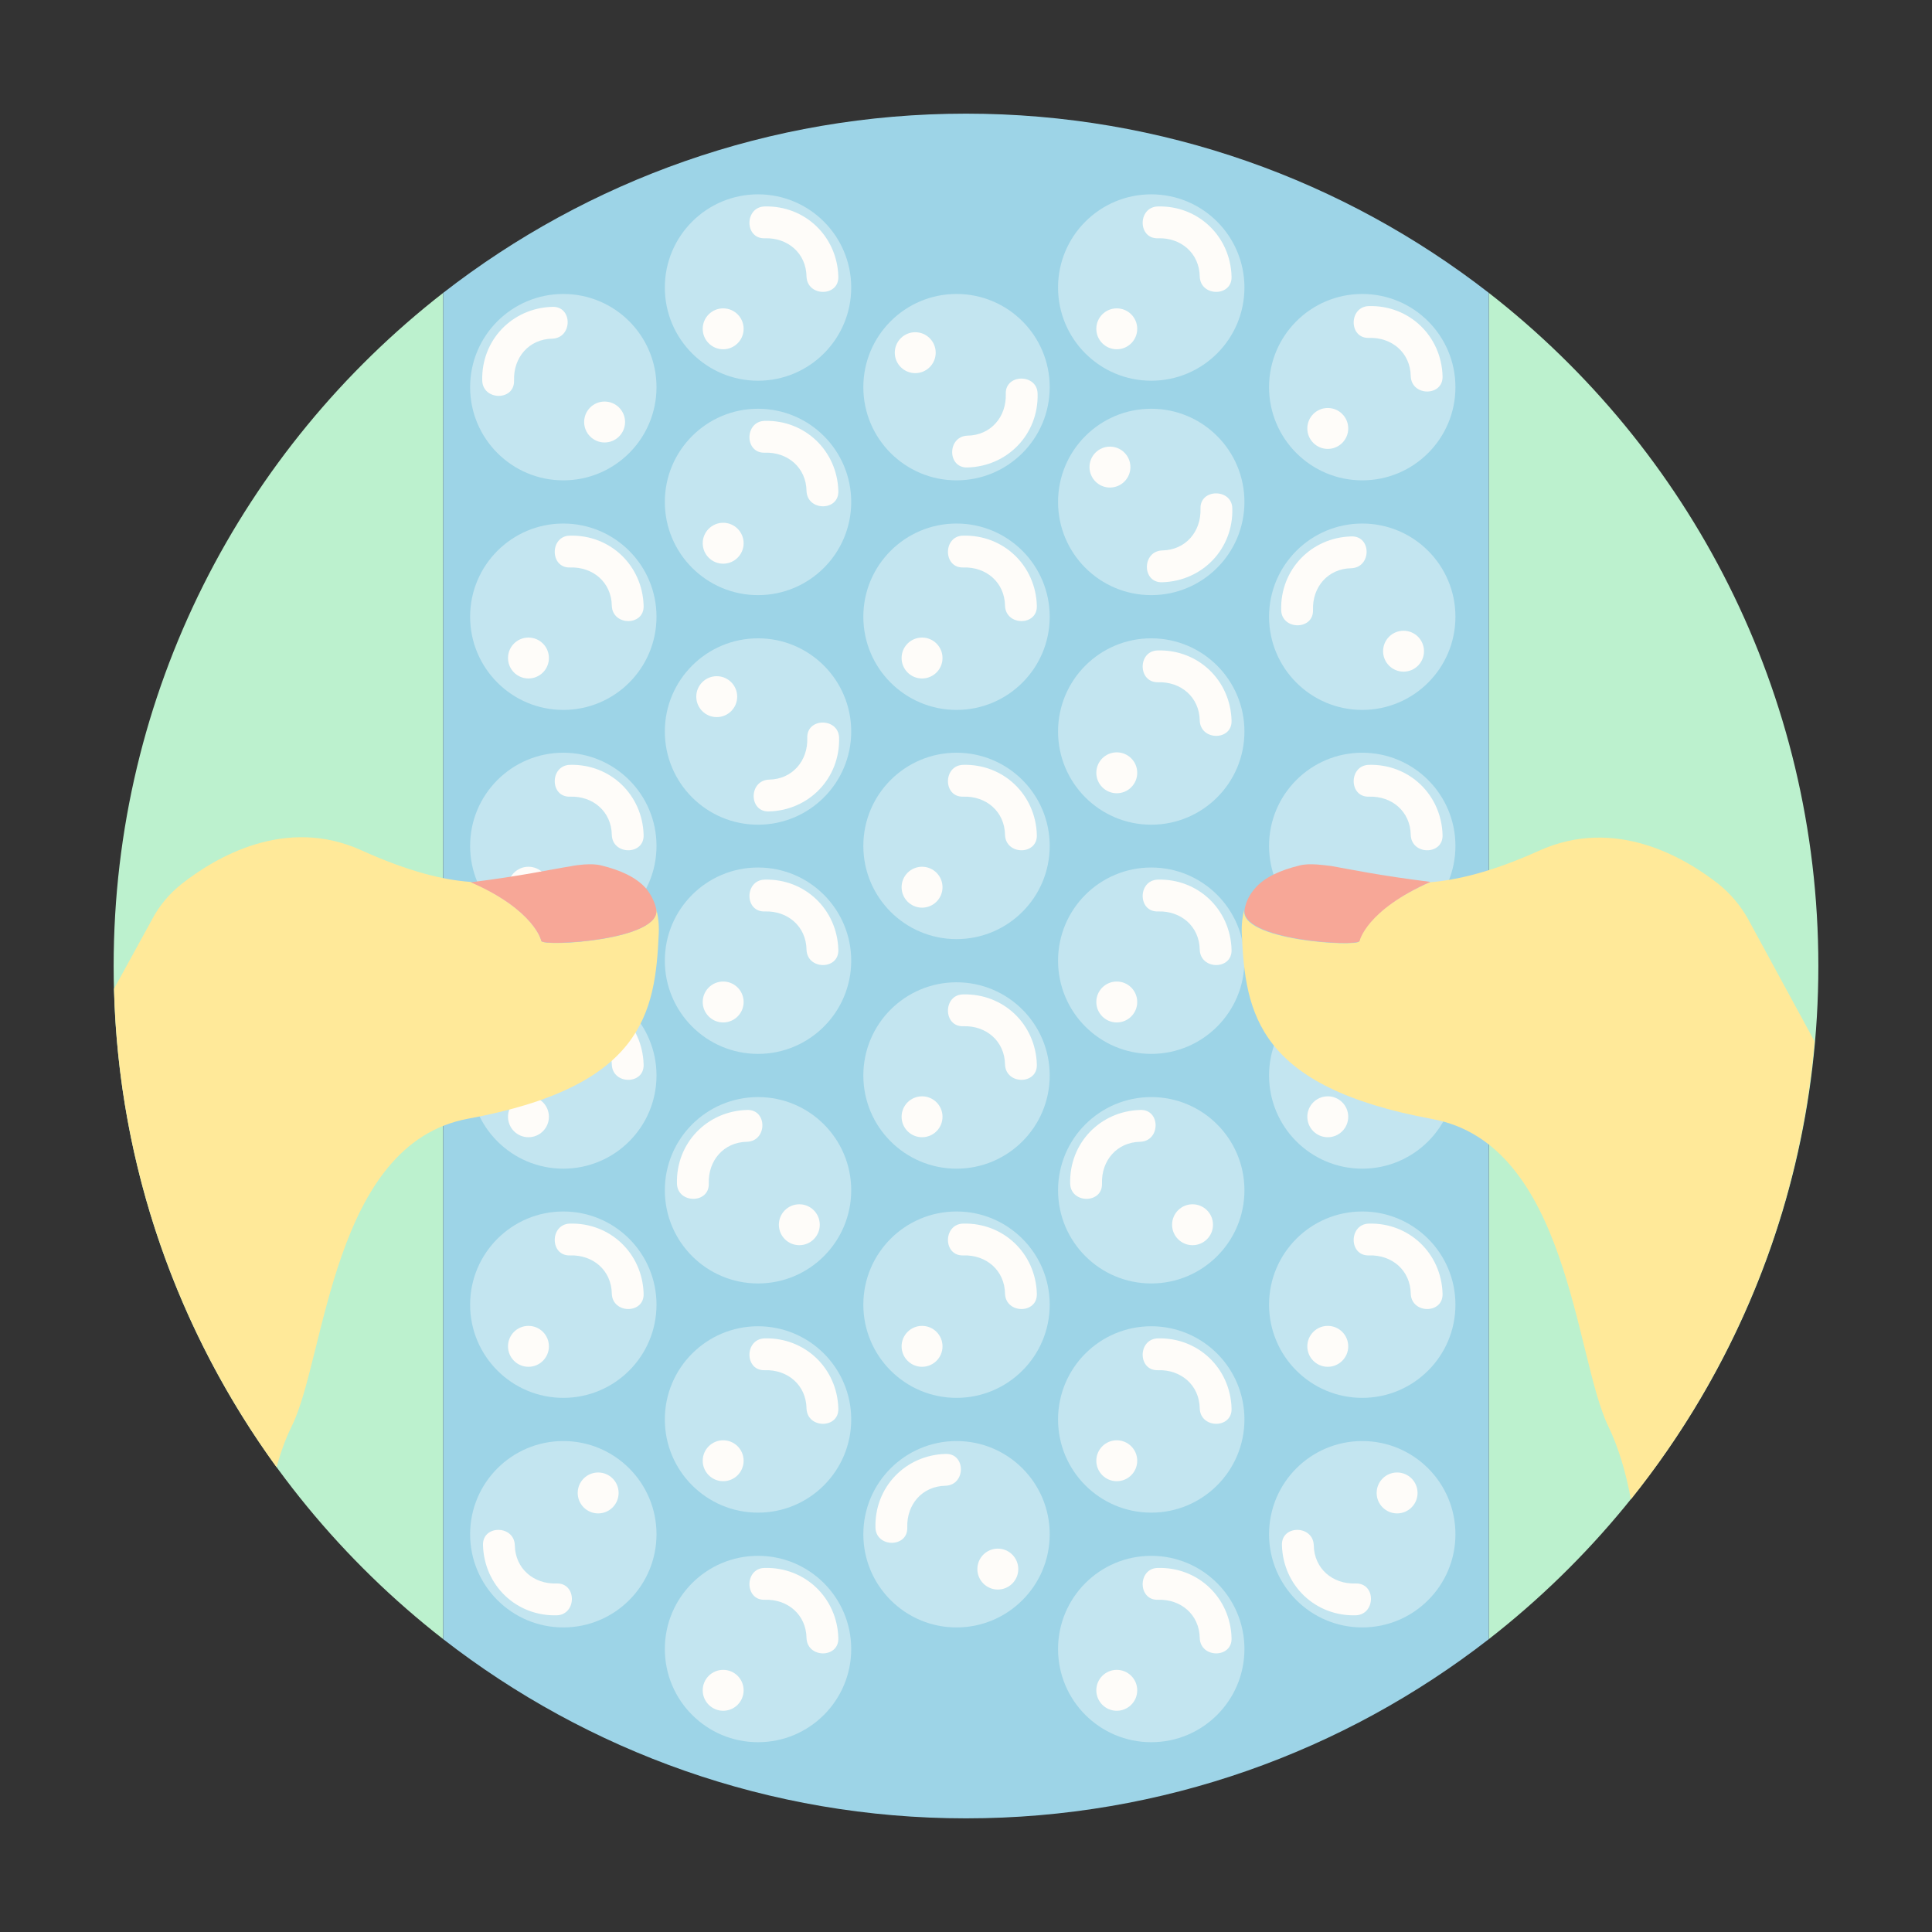 <?xml version="1.0" encoding="utf-8"?>
<!-- Generator: Adobe Illustrator 26.0.1, SVG Export Plug-In . SVG Version: 6.00 Build 0)  -->
<svg version="1.1" xmlns="http://www.w3.org/2000/svg" xmlns:xlink="http://www.w3.org/1999/xlink" x="0px" y="0px"
	 viewBox="0 0 510 510" style="enable-background:new 0 0 510 510;" xml:space="preserve">
<rect x="0" y="0" width="510" height="510" fill="#333333" stroke="none"/>
<style type="text/css">
	.st0{fill:#BCF1CE;}
	.st1{fill:#9DD4E7;}
	.st2{fill:#C3E5F0;}
	.st3{fill:#FEFCF9;}
	.st4{fill:#FFE999;}
	.st5{fill:#F7A797;}
</style>
<g id="Layer_2">
	<g>
		<path class="st0" d="M30,255c0,72.3,34.1,136.5,87,177.7V77.3C64.1,118.5,30,182.7,30,255z"/>
		<path class="st0" d="M480,255c0-72.3-34.1-136.5-87-177.7v355.4C445.9,391.5,480,327.3,480,255z"/>
		<path class="st1" d="M255,30c-52,0-99.9,17.7-138,47.3v355.4c38.1,29.6,86,47.3,138,47.3s99.9-17.7,138-47.3V77.3
			C354.9,47.7,307,30,255,30z"/>
	</g>
	<g id="Layer_3">
		<g id="Bubble_00000149352479238799535530000014374712279607122622_">
			<circle class="st2" cx="148.7" cy="102.2" r="24.6"/>
			<circle class="st3" cx="159.6" cy="111.4" r="5.4"/>
			<g>
				<g>
					<path class="st3" d="M135.7,100.4c-0.2-6,3.9-10.9,10.1-11c5.4-0.2,5.4-8.6,0-8.4c-10.6,0.3-18.8,8.8-18.5,19.5
						C127.5,105.8,135.9,105.9,135.7,100.4L135.7,100.4z"/>
				</g>
			</g>
		</g>
		<g id="Bubble_00000127757298749965993840000005666682338192717455_">
			<circle class="st2" cx="148.7" cy="162.8" r="24.6"/>
			<circle class="st3" cx="139.5" cy="173.7" r="5.4"/>
			<g>
				<g>
					<path class="st3" d="M150.5,149.8c6-0.2,10.9,3.9,11,10.1c0.2,5.4,8.6,5.4,8.4,0c-0.3-10.6-8.8-18.8-19.5-18.5
						C145.1,141.5,145.1,150,150.5,149.8L150.5,149.8z"/>
				</g>
			</g>
		</g>
		<g id="Bubble_00000104677661308857498120000011888999773870805427_">
			<circle class="st2" cx="148.7" cy="223.3" r="24.6"/>
			<circle class="st3" cx="139.5" cy="234.2" r="5.4"/>
			<g>
				<g>
					<path class="st3" d="M150.5,210.3c6-0.2,10.9,3.9,11,10.1c0.2,5.4,8.6,5.4,8.4,0c-0.3-10.6-8.8-18.8-19.5-18.5
						C145.1,202.1,145.1,210.5,150.5,210.3L150.5,210.3z"/>
				</g>
			</g>
		</g>
		<g id="Bubble_00000071523127456598544680000018026363056543438209_">
			<circle class="st2" cx="148.7" cy="283.9" r="24.6"/>
			<circle class="st3" cx="139.5" cy="294.8" r="5.4"/>
			<g>
				<g>
					<path class="st3" d="M150.5,270.9c6-0.2,10.9,3.9,11,10.1c0.2,5.4,8.6,5.4,8.4,0c-0.3-10.6-8.8-18.8-19.5-18.5
						C145.1,262.6,145.1,271.1,150.5,270.9L150.5,270.9z"/>
				</g>
			</g>
		</g>
		<g id="Bubble_00000004506671426196658040000012607133431082235269_">
			<circle class="st2" cx="148.7" cy="344.4" r="24.6"/>
			<circle class="st3" cx="139.5" cy="355.4" r="5.4"/>
			<g>
				<g>
					<path class="st3" d="M150.5,331.4c6-0.2,10.9,3.9,11,10.1c0.2,5.4,8.6,5.4,8.4,0c-0.3-10.6-8.8-18.8-19.5-18.5
						C145.1,323.2,145.1,331.6,150.5,331.4L150.5,331.4z"/>
				</g>
			</g>
		</g>
		<g id="Bubble_00000077289810245906648390000007308910099232631185_">
			<circle class="st2" cx="148.7" cy="405" r="24.6"/>
			<circle class="st3" cx="157.9" cy="394.1" r="5.4"/>
			<g>
				<g>
					<path class="st3" d="M146.9,418c-6,0.2-10.9-3.9-11-10.1c-0.2-5.4-8.6-5.4-8.4,0c0.3,10.6,8.8,18.8,19.5,18.5
						C152.3,426.2,152.3,417.8,146.9,418L146.9,418z"/>
				</g>
			</g>
		</g>
		<g id="Bubble_00000139980977143514512360000003700349321021698489_">
			<circle class="st2" cx="200.1" cy="132.5" r="24.6"/>
			<circle class="st3" cx="190.9" cy="143.4" r="5.4"/>
			<g>
				<g>
					<path class="st3" d="M201.9,119.5c6-0.2,10.9,3.9,11,10.1c0.2,5.4,8.6,5.4,8.4,0c-0.3-10.6-8.8-18.8-19.5-18.5
						C196.5,111.3,196.5,119.7,201.9,119.5L201.9,119.5z"/>
				</g>
			</g>
		</g>
		<g id="Bubble_00000050657349789475266340000002576305318019332751_">
			<circle class="st2" cx="200.1" cy="75.9" r="24.6"/>
			<circle class="st3" cx="190.9" cy="86.8" r="5.4"/>
			<g>
				<g>
					<path class="st3" d="M201.9,62.9c6-0.2,10.9,3.9,11,10.1c0.2,5.4,8.6,5.4,8.4,0c-0.3-10.6-8.8-18.8-19.5-18.5
						C196.5,54.7,196.5,63.1,201.9,62.9L201.9,62.9z"/>
				</g>
			</g>
		</g>
		<g id="Bubble_00000056396758456968744010000001107804818765464740_">
			<circle class="st2" cx="200.1" cy="193.1" r="24.6"/>
			<circle class="st3" cx="189.2" cy="183.9" r="5.4"/>
			<g>
				<g>
					<path class="st3" d="M213.1,194.8c0.2,6-3.9,10.9-10.1,11c-5.4,0.2-5.4,8.6,0,8.4c10.6-0.3,18.8-8.8,18.5-19.5
						C221.3,189.4,212.9,189.4,213.1,194.8L213.1,194.8z"/>
				</g>
			</g>
		</g>
		<g id="Bubble_00000091015368281445353390000010867893434787081633_">
			<circle class="st2" cx="200.1" cy="253.6" r="24.6"/>
			<circle class="st3" cx="190.9" cy="264.5" r="5.4"/>
			<g>
				<g>
					<path class="st3" d="M201.9,240.6c6-0.2,10.9,3.9,11,10.1c0.2,5.4,8.6,5.4,8.4,0c-0.3-10.6-8.8-18.8-19.5-18.5
						C196.5,232.4,196.5,240.8,201.9,240.6L201.9,240.6z"/>
				</g>
			</g>
		</g>
		<g id="Bubble_00000012465007367131463110000016415592097085703325_">
			<circle class="st2" cx="200.1" cy="314.2" r="24.6"/>
			<circle class="st3" cx="211" cy="323.3" r="5.4"/>
			<g>
				<g>
					<path class="st3" d="M187.1,312.4c-0.2-6,3.9-10.9,10.1-11c5.4-0.2,5.4-8.6,0-8.4c-10.6,0.3-18.8,8.8-18.5,19.5
						C178.9,317.8,187.3,317.8,187.1,312.4L187.1,312.4z"/>
				</g>
			</g>
		</g>
		<g id="Bubble_00000103247100325334482840000012616667623634437523_">
			<circle class="st2" cx="200.1" cy="374.7" r="24.6"/>
			<circle class="st3" cx="190.9" cy="385.6" r="5.4"/>
			<g>
				<g>
					<path class="st3" d="M201.9,361.7c6-0.2,10.9,3.9,11,10.1c0.2,5.4,8.6,5.4,8.4,0c-0.3-10.6-8.8-18.8-19.5-18.5
						C196.5,353.5,196.5,361.9,201.9,361.7L201.9,361.7z"/>
				</g>
			</g>
		</g>
		<g id="Bubble_00000106115861133630300380000002005141694768385951_">
			<circle class="st2" cx="200.1" cy="435.3" r="24.6"/>
			<circle class="st3" cx="190.9" cy="446.2" r="5.4"/>
			<g>
				<g>
					<path class="st3" d="M201.9,422.3c6-0.2,10.9,3.9,11,10.1c0.2,5.4,8.6,5.4,8.4,0c-0.3-10.6-8.8-18.8-19.5-18.5
						C196.5,414,196.5,422.5,201.9,422.3L201.9,422.3z"/>
				</g>
			</g>
		</g>
		<g id="Bubble_00000176745445158725828860000005057378068544912258_">
			<circle class="st2" cx="252.5" cy="102.2" r="24.6"/>
			<circle class="st3" cx="241.6" cy="93.1" r="5.4"/>
			<g>
				<g>
					<path class="st3" d="M265.5,104c0.2,6-3.9,10.9-10.1,11c-5.4,0.2-5.4,8.6,0,8.4c10.6-0.3,18.8-8.8,18.5-19.5
						C273.8,98.6,265.3,98.6,265.5,104L265.5,104z"/>
				</g>
			</g>
		</g>
		<g id="Bubble_00000144307362615347699100000003132359880688858508_">
			<circle class="st2" cx="252.5" cy="162.8" r="24.6"/>
			<circle class="st3" cx="243.4" cy="173.7" r="5.4"/>
			<g>
				<g>
					<path class="st3" d="M254.3,149.8c6-0.2,10.9,3.9,11,10.1c0.2,5.4,8.6,5.4,8.4,0c-0.3-10.6-8.8-18.8-19.5-18.5
						C248.9,141.5,248.9,150,254.3,149.8L254.3,149.8z"/>
				</g>
			</g>
		</g>
		<g id="Bubble_00000160895980933424151100000016735247504836990337_">
			<circle class="st2" cx="252.5" cy="223.3" r="24.6"/>
			<circle class="st3" cx="243.4" cy="234.2" r="5.4"/>
			<g>
				<g>
					<path class="st3" d="M254.3,210.3c6-0.2,10.9,3.9,11,10.1c0.2,5.4,8.6,5.4,8.4,0c-0.3-10.6-8.8-18.8-19.5-18.5
						C248.9,202.1,248.9,210.5,254.3,210.3L254.3,210.3z"/>
				</g>
			</g>
		</g>
		<g id="Bubble_00000174570667209825284980000012120349825332852617_">
			<circle class="st2" cx="252.5" cy="283.9" r="24.6"/>
			<circle class="st3" cx="243.4" cy="294.8" r="5.4"/>
			<g>
				<g>
					<path class="st3" d="M254.3,270.9c6-0.2,10.9,3.9,11,10.1c0.2,5.4,8.6,5.4,8.4,0c-0.3-10.6-8.8-18.8-19.5-18.5
						C248.9,262.6,248.9,271.1,254.3,270.9L254.3,270.9z"/>
				</g>
			</g>
		</g>
		<g id="Bubble_00000114793476477184060790000009932990690181253053_">
			<circle class="st2" cx="252.5" cy="344.4" r="24.6"/>
			<circle class="st3" cx="243.4" cy="355.4" r="5.4"/>
			<g>
				<g>
					<path class="st3" d="M254.3,331.4c6-0.2,10.9,3.9,11,10.1c0.2,5.4,8.6,5.4,8.4,0c-0.3-10.6-8.8-18.8-19.5-18.5
						C248.9,323.2,248.9,331.6,254.3,331.4L254.3,331.4z"/>
				</g>
			</g>
		</g>
		<g id="Bubble_00000083782603184419858510000013273652190842496656_">
			<circle class="st2" cx="252.5" cy="405" r="24.6"/>
			<circle class="st3" cx="263.4" cy="414.2" r="5.4"/>
			<g>
				<g>
					<path class="st3" d="M239.5,403.2c-0.2-6,3.9-10.9,10.1-11c5.4-0.2,5.4-8.6,0-8.4c-10.6,0.3-18.8,8.8-18.5,19.5
						C231.3,408.6,239.7,408.6,239.5,403.2L239.5,403.2z"/>
				</g>
			</g>
		</g>
		<g id="Bubble_00000119839958776597840920000017132535348451869614_">
			<circle class="st2" cx="359.6" cy="102.2" r="24.6"/>
			<circle class="st3" cx="350.5" cy="113.1" r="5.4"/>
			<g>
				<g>
					<path class="st3" d="M361.4,89.2c6-0.2,10.9,3.9,11,10.1c0.2,5.4,8.6,5.4,8.4,0c-0.3-10.6-8.8-18.8-19.5-18.5
						C356,81,356,89.4,361.4,89.2L361.4,89.2z"/>
				</g>
			</g>
		</g>
		<g id="Bubble_00000006670838020633453810000016377917575449056642_">
			<circle class="st2" cx="359.6" cy="162.8" r="24.6"/>
			<circle class="st3" cx="370.5" cy="171.9" r="5.4"/>
			<g>
				<g>
					<path class="st3" d="M346.6,161c-0.2-6,3.9-10.9,10.1-11c5.4-0.2,5.4-8.6,0-8.4c-10.6,0.3-18.8,8.8-18.5,19.5
						C338.4,166.4,346.8,166.4,346.6,161L346.6,161z"/>
				</g>
			</g>
		</g>
		<g id="Bubble_00000057114116630527446300000007488558886070368426_">
			<circle class="st2" cx="359.6" cy="223.3" r="24.6"/>
			<circle class="st3" cx="350.5" cy="234.2" r="5.4"/>
			<g>
				<g>
					<path class="st3" d="M361.4,210.3c6-0.2,10.9,3.9,11,10.1c0.2,5.4,8.6,5.4,8.4,0c-0.3-10.6-8.8-18.8-19.5-18.5
						C356,202.1,356,210.5,361.4,210.3L361.4,210.3z"/>
				</g>
			</g>
		</g>
		<g id="Bubble_00000134941810015408223000000004217939107209804198_">
			<circle class="st2" cx="359.6" cy="283.9" r="24.6"/>
			<circle class="st3" cx="350.5" cy="294.8" r="5.4"/>
			<g>
				<g>
					<path class="st3" d="M361.4,268.4c3.6-0.2,7,0.9,9.5,3.4c2.5,2.4,3.9,5.7,4,9.1c0,2.3,3.5,2.3,3.5,0c0-4.4-1.8-8.6-5-11.6
						c-3.2-3-7.6-4.6-12-4.4c-0.9,0.1-1.8,0.8-1.8,1.8C359.7,267.6,360.5,268.5,361.4,268.4L361.4,268.4z"/>
				</g>
			</g>
		</g>
		<g id="Bubble_00000062149679420397715350000012935671490338891959_">
			<circle class="st2" cx="359.6" cy="344.4" r="24.6"/>
			<circle class="st3" cx="350.5" cy="355.4" r="5.4"/>
			<g>
				<g>
					<path class="st3" d="M361.4,331.4c6-0.2,10.9,3.9,11,10.1c0.2,5.4,8.6,5.4,8.4,0c-0.3-10.6-8.8-18.8-19.5-18.5
						C356,323.2,356,331.6,361.4,331.4L361.4,331.4z"/>
				</g>
			</g>
		</g>
		<g id="Bubble_00000005255143029395188610000009207921870919600543_">
			<circle class="st2" cx="359.6" cy="405" r="24.6"/>
			<circle class="st3" cx="368.8" cy="394.1" r="5.4"/>
			<g>
				<g>
					<path class="st3" d="M357.8,418c-6,0.2-10.9-3.9-11-10.1c-0.2-5.4-8.6-5.4-8.4,0c0.3,10.6,8.8,18.8,19.5,18.5
						C363.2,426.2,363.3,417.8,357.8,418L357.8,418z"/>
				</g>
			</g>
		</g>
		<g id="Bubble_00000121993942987537975280000013493200709308676523_">
			<circle class="st2" cx="303.9" cy="132.5" r="24.6"/>
			<circle class="st3" cx="293" cy="123.3" r="5.4"/>
			<g>
				<g>
					<path class="st3" d="M316.9,134.3c0.2,6-3.9,10.9-10.1,11c-5.4,0.2-5.4,8.6,0,8.4c10.6-0.3,18.8-8.8,18.5-19.5
						C325.2,128.9,316.7,128.9,316.9,134.3L316.9,134.3z"/>
				</g>
			</g>
		</g>
		<g id="Bubble_00000163030721988885579340000005947365571380670891_">
			<circle class="st2" cx="303.9" cy="75.9" r="24.6"/>
			<circle class="st3" cx="294.8" cy="86.8" r="5.4"/>
			<g>
				<g>
					<path class="st3" d="M305.7,62.9c6-0.2,10.9,3.9,11,10.1c0.2,5.4,8.6,5.4,8.4,0c-0.3-10.6-8.8-18.8-19.5-18.5
						C300.3,54.7,300.3,63.1,305.7,62.9L305.7,62.9z"/>
				</g>
			</g>
		</g>
		<g id="Bubble_00000133498049900962274160000000402375085138658951_">
			<circle class="st2" cx="303.9" cy="193.1" r="24.6"/>
			<circle class="st3" cx="294.8" cy="204" r="5.4"/>
			<g>
				<g>
					<path class="st3" d="M305.7,180.1c6-0.2,10.9,3.9,11,10.1c0.2,5.4,8.6,5.4,8.4,0c-0.3-10.6-8.8-18.8-19.5-18.5
						C300.3,171.8,300.3,180.2,305.7,180.1L305.7,180.1z"/>
				</g>
			</g>
		</g>
		<g id="Bubble_00000142857891733478198060000016189117324230170780_">
			<circle class="st2" cx="303.9" cy="253.6" r="24.6"/>
			<circle class="st3" cx="294.8" cy="264.5" r="5.4"/>
			<g>
				<g>
					<path class="st3" d="M305.7,240.6c6-0.2,10.9,3.9,11,10.1c0.2,5.4,8.6,5.4,8.4,0c-0.3-10.6-8.8-18.8-19.5-18.5
						C300.3,232.4,300.3,240.8,305.7,240.6L305.7,240.6z"/>
				</g>
			</g>
		</g>
		<g id="Bubble_00000137821139068574940160000016852628567115356070_">
			<circle class="st2" cx="303.9" cy="314.2" r="24.6"/>
			<circle class="st3" cx="314.8" cy="323.3" r="5.4"/>
			<g>
				<g>
					<path class="st3" d="M290.9,312.4c-0.2-6,3.9-10.9,10.1-11c5.4-0.2,5.4-8.6,0-8.4c-10.6,0.3-18.8,8.8-18.5,19.5
						C282.7,317.8,291.1,317.8,290.9,312.4L290.9,312.4z"/>
				</g>
			</g>
		</g>
		<g id="Bubble_00000127004956629282622660000015578910562845538476_">
			<circle class="st2" cx="303.9" cy="374.7" r="24.6"/>
			<circle class="st3" cx="294.8" cy="385.6" r="5.4"/>
			<g>
				<g>
					<path class="st3" d="M305.7,361.7c6-0.2,10.9,3.9,11,10.1c0.2,5.4,8.6,5.4,8.4,0c-0.3-10.6-8.8-18.8-19.5-18.5
						C300.3,353.5,300.3,361.9,305.7,361.7L305.7,361.7z"/>
				</g>
			</g>
		</g>
		<g id="Bubble_00000148650619593724838530000005210607108206638779_">
			<circle class="st2" cx="303.9" cy="435.3" r="24.6"/>
			<circle class="st3" cx="294.8" cy="446.2" r="5.4"/>
			<g>
				<g>
					<path class="st3" d="M305.7,422.3c6-0.2,10.9,3.9,11,10.1c0.2,5.4,8.6,5.4,8.4,0c-0.3-10.6-8.8-18.8-19.5-18.5
						C300.3,414,300.3,422.5,305.7,422.3L305.7,422.3z"/>
				</g>
			</g>
		</g>
	</g>
</g>
<g id="Layer_1">
	<g>
		<g>
			<path class="st4" d="M123.6,295.3c46-8.5,49.4-27.7,50.3-49c0.1-2.5-0.2-4.6-0.7-6.5c1.9,8.4-29.7,10.2-30.3,8.6
				c0,0-1.7-8.1-18.7-15.6h0l0,0c-7.1-0.5-16.3-2.7-28.7-8.3c-20.2-9.2-38.7,1.9-47.5,8.8c-3.2,2.5-5.9,5.7-7.8,9.3L30.1,261
				c1.2,47.1,17,90.6,42.9,126.3c1.1-4,2.5-7.8,4.1-11C86,358,87.7,301.9,123.6,295.3z"/>
			<path class="st5" d="M142.9,248.4c0.6,1.5,32.2-0.2,30.3-8.6c0,0,0,0,0,0c-0.5-2-1.4-3.7-2.6-5.2c-2.7-3.1-6.9-4.9-11.7-6.1
				c0,0,0,0,0,0c-1.5-0.4-2.9-0.4-4.7-0.3c-1.1,0.1-2.3,0.2-3.7,0.5c-5.1,0.8-12.6,2.5-26.2,4.2h0
				C141.2,240.3,142.9,248.4,142.9,248.4z"/>
			<path class="st4" d="M461.5,242.7c-2-3.6-4.6-6.7-7.8-9.3c-8.8-6.9-27.2-18-47.5-8.8c-12.4,5.6-21.6,7.7-28.7,8.3l0,0h0
				c-17.1,7.4-18.7,15.6-18.7,15.6c-0.6,1.5-32.2-0.2-30.3-8.6c-0.5,1.9-0.8,4-0.7,6.5c0.9,21.3,4.3,40.5,50.3,49
				c35.9,6.6,37.6,62.7,46.4,81c2.7,5.5,4.8,12.6,6,19.4c27-33.7,44.6-75.4,48.5-120.9L461.5,242.7z"/>
			<path class="st5" d="M347.6,228.2c-1.7-0.1-3.2-0.1-4.7,0.3c0,0,0,0,0,0c-4.8,1.2-9.1,3-11.7,6.1c-1.2,1.4-2.2,3.1-2.6,5.2
				c0,0,0,0,0,0c-1.9,8.4,29.7,10.2,30.3,8.6c0,0,1.7-8.1,18.7-15.6h0c-13.6-1.7-21.1-3.3-26.2-4.2
				C350,228.4,348.7,228.3,347.6,228.2z"/>
		</g>
	</g>
</g>
</svg>
